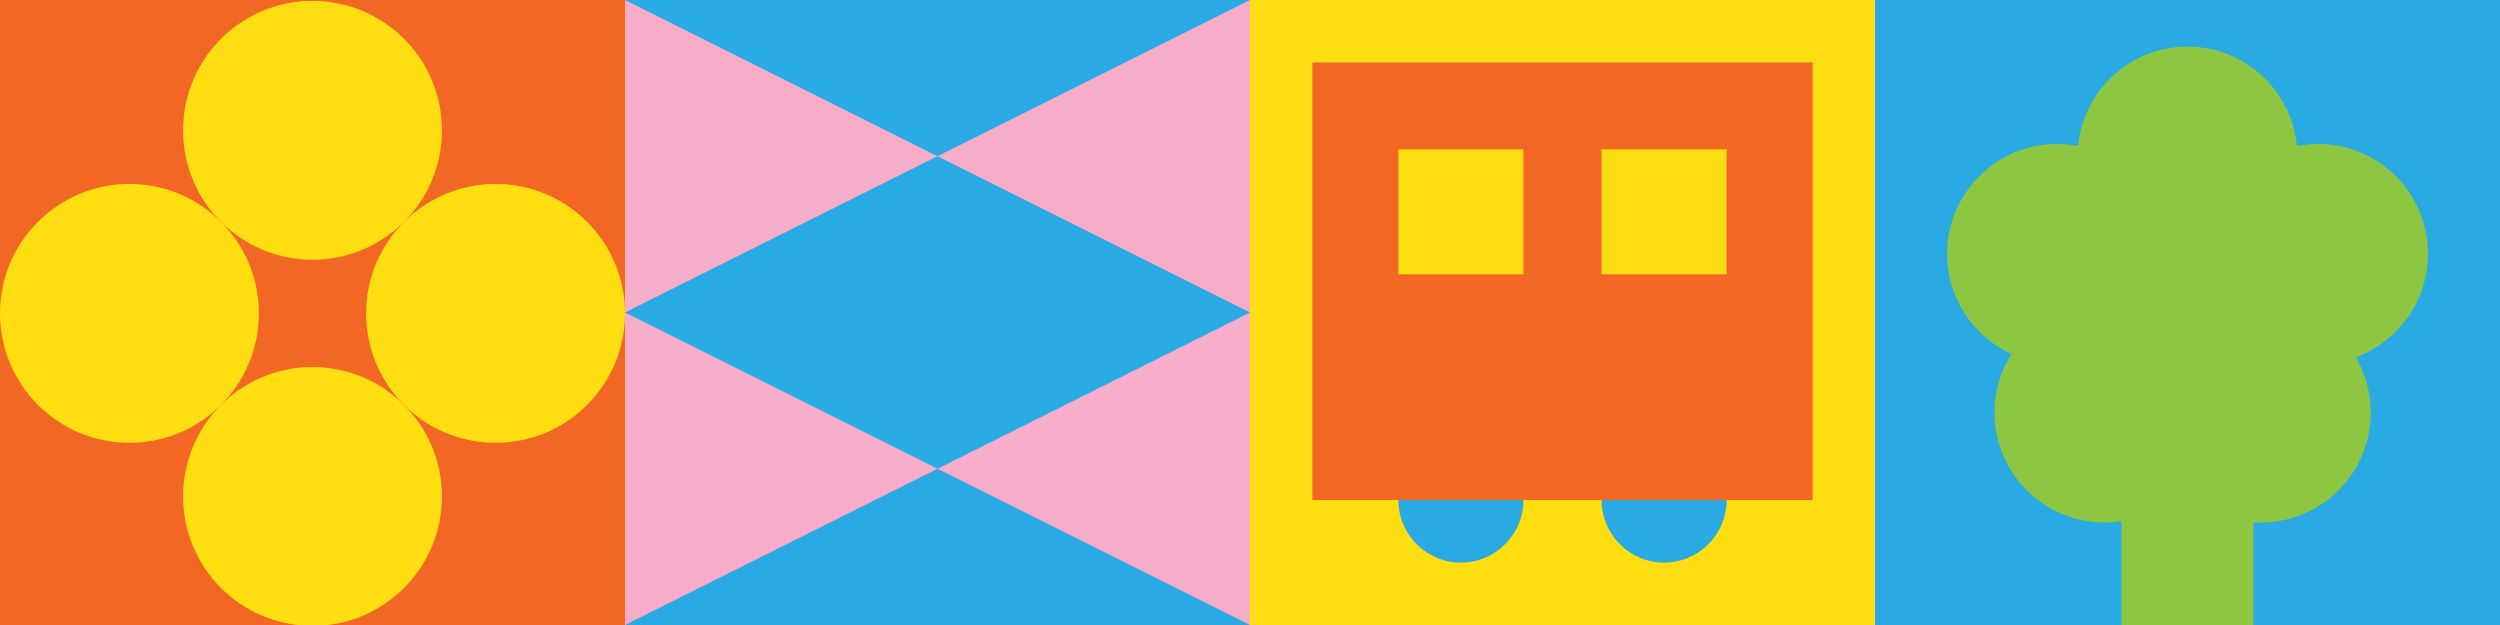 <?xml version="1.0" encoding="utf-8"?>
<!-- Generator: Adobe Illustrator 17.0.0, SVG Export Plug-In . SVG Version: 6.00 Build 0)  -->
<!DOCTYPE svg PUBLIC "-//W3C//DTD SVG 1.1//EN" "http://www.w3.org/Graphics/SVG/1.1/DTD/svg11.dtd">
<svg version="1.1" id="Layer_1" xmlns="http://www.w3.org/2000/svg" xmlns:xlink="http://www.w3.org/1999/xlink" x="0px" y="0px"
	 width="100%" height="100%" viewBox="0 0 1440 360" enable-background="new 0 0 1440 360" xml:space="preserve">
<rect fill="#F26724" width="360" height="360"/>
<rect x="360" fill="#2AAAE2" width="360" height="360"/>
<rect x="720" fill="#FFDE11" width="360" height="360"/>
<rect x="1080" fill="#2AAAE2" width="360" height="360"/>
<g>
	<circle fill="#FFDE11" cx="180" cy="75.07" r="74.558"/>
	<circle fill="#FFDE11" cx="285.442" cy="180.512" r="74.558"/>
	<circle fill="#FFDE11" cx="74.558" cy="180.512" r="74.558"/>
	<circle fill="#FFDE11" cx="180" cy="285.953" r="74.558"/>
</g>
<g>
	<polygon fill="#F6ADCA" points="720,360 540,270 720,180 	"/>
	<polygon fill="#F6ADCA" points="360,0 540,90 360,180 	"/>
	<polygon fill="#F6ADCA" points="720,180 540,90 720,0 	"/>
	<polygon fill="#F6ADCA" points="360,180 540,270 360,360 	"/>
</g>
<g>
	<rect x="1222.013" y="241.92" fill="#8DC641" width="75.974" height="118.08"/>
	<path fill="#8DC641" d="M1398.504,146.255c0-34.976-28.354-63.33-63.33-63.33c-4.154,0-8.211,0.412-12.142,1.176
		c-3.067-32.116-30.112-57.236-63.032-57.236c-32.92,0-59.965,25.12-63.032,57.236c-3.931-0.764-7.988-1.176-12.142-1.176
		c-34.976,0-63.33,28.354-63.33,63.33c0,25.609,15.209,47.652,37.08,57.63c-6.167,9.771-9.749,21.336-9.749,33.745
		c0,34.976,28.354,63.33,63.33,63.33c17.619,0,33.552-7.2,45.032-18.812c11.48,11.612,27.413,18.812,45.031,18.812
		c34.976,0,63.33-28.354,63.33-63.33c0-11.629-3.149-22.516-8.618-31.882C1381.19,196.874,1398.504,173.587,1398.504,146.255z"/>
</g>
<g>
	<g>
		<circle fill="#2AAAE2" cx="841.479" cy="288.044" r="36.015"/>
		<circle fill="#2AAAE2" cx="958.521" cy="288.044" r="36.015"/>
	</g>
	<rect x="755.942" y="35.942" fill="#F26724" width="288.117" height="252.102"/>
	<rect x="805.465" y="85.993" fill="#FFDE11" width="72.029" height="72.029"/>
	<rect x="922.506" y="85.993" fill="#FFDE11" width="72.029" height="72.029"/>
</g>
</svg>
